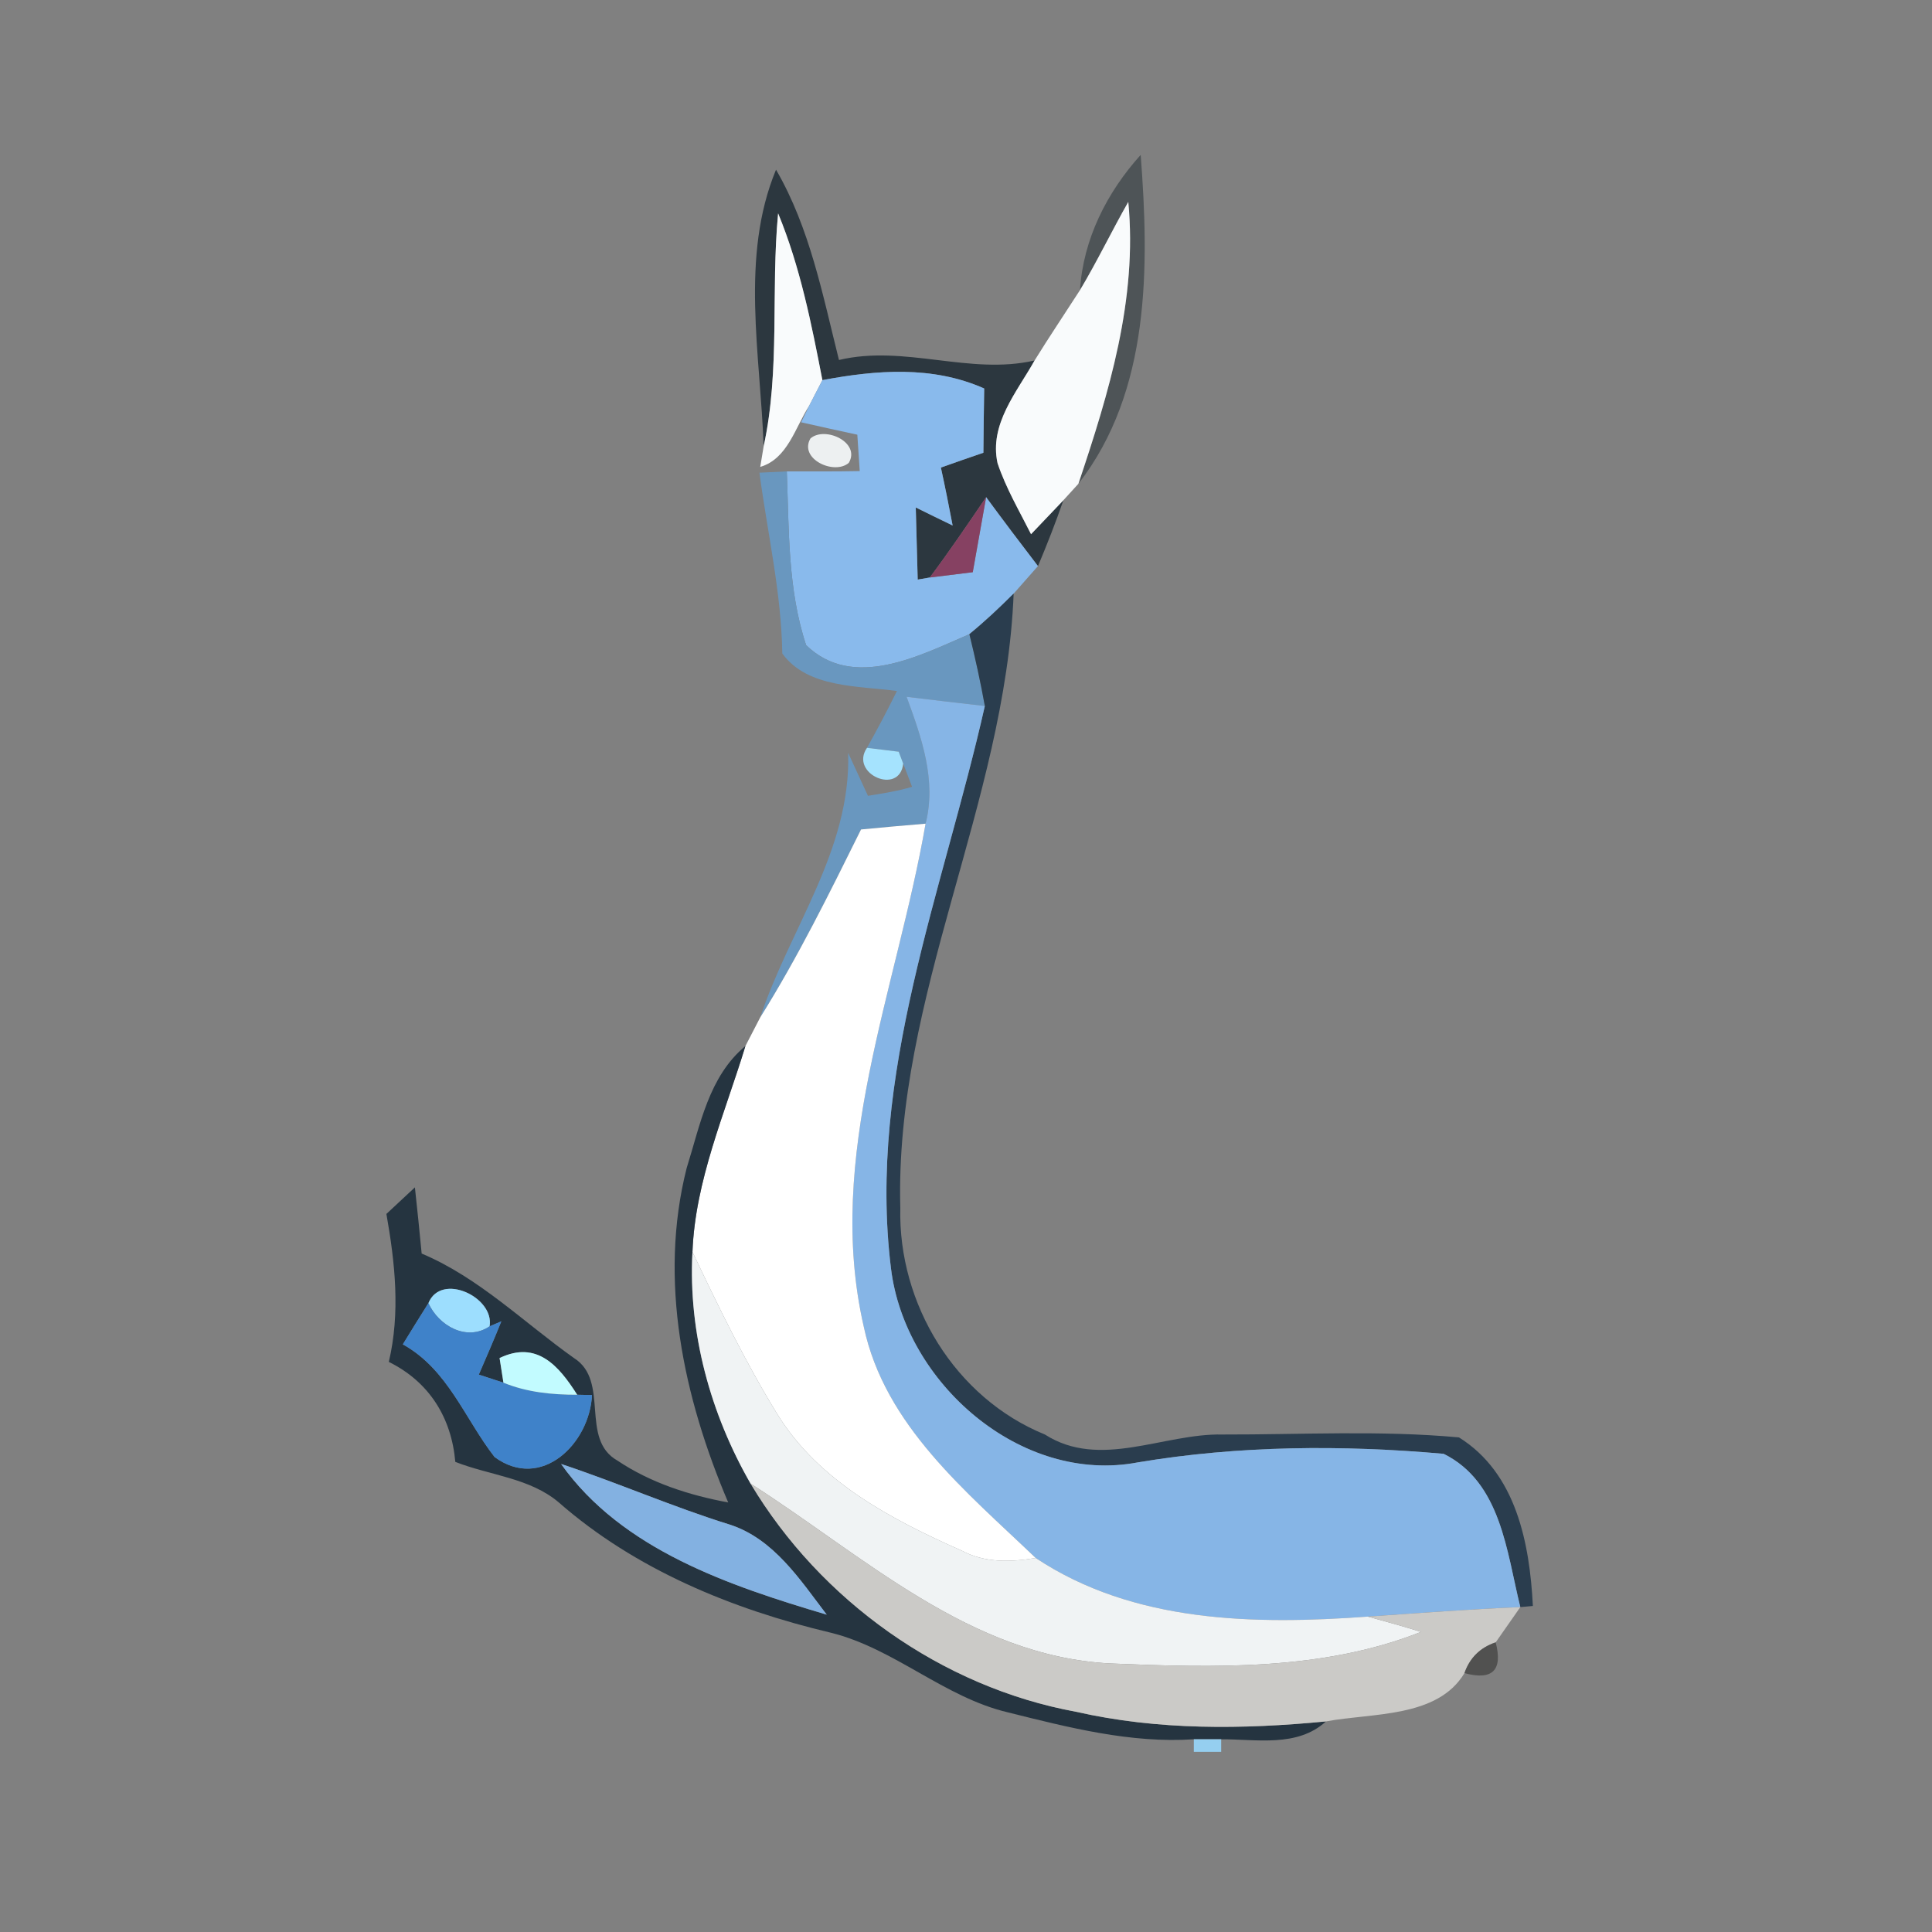 <?xml version="1.0" encoding="UTF-8" ?>
<!DOCTYPE svg PUBLIC "-//W3C//DTD SVG 1.1//EN" "http://www.w3.org/Graphics/SVG/1.1/DTD/svg11.dtd">
<svg width="120pt" height="120pt" viewBox="0 0 120 120" version="1.1" xmlns="http://www.w3.org/2000/svg">
<rect x="0" y="0" width="120" height="120" fill="#808080" stroke="none"/>
<g id="#4b5154ef">
<path fill="#4b5154" opacity="0.94" d=" M 67.08 18.02 C 67.28 14.85 68.75 11.95 70.85 9.62 C 71.38 16.56 71.46 24.29 66.98 30.05 C 68.88 24.39 70.66 18.59 70.08 12.54 C 69.05 14.35 68.15 16.23 67.08 18.02 Z" />
</g>
<g id="#2a353ef9">
<path fill="#2a353e" opacity="0.98" d=" M 48.20 10.54 C 50.31 14.17 51.10 18.34 52.11 22.36 C 56.18 21.39 60.23 23.32 64.26 22.39 C 63.16 24.36 61.43 26.34 61.96 28.77 C 62.48 30.32 63.31 31.73 64.04 33.18 C 64.54 32.65 65.55 31.60 66.05 31.07 C 65.57 32.45 65.04 33.81 64.47 35.16 C 63.38 33.74 62.31 32.32 61.25 30.88 C 60.11 32.56 58.97 34.24 57.75 35.87 L 57.00 36.00 C 56.96 34.51 56.92 33.01 56.88 31.52 C 57.64 31.90 58.41 32.27 59.17 32.64 C 58.94 31.43 58.70 30.23 58.44 29.04 C 59.32 28.73 60.20 28.42 61.08 28.12 C 61.09 26.79 61.11 25.46 61.13 24.13 C 57.92 22.70 54.43 22.98 51.08 23.61 C 50.40 20.10 49.70 16.57 48.33 13.25 C 47.87 18.07 48.47 22.97 47.43 27.73 C 47.24 22.05 45.96 15.95 48.20 10.54 Z" />
</g>
<g id="#f9fbfcff">
<path fill="#f9fbfc" opacity="1.00" d=" M 67.08 18.02 C 68.15 16.23 69.05 14.35 70.08 12.54 C 70.66 18.59 68.88 24.39 66.98 30.05 C 66.75 30.30 66.28 30.82 66.05 31.07 C 65.55 31.60 64.54 32.65 64.04 33.18 C 63.31 31.73 62.48 30.32 61.96 28.77 C 61.43 26.34 63.16 24.36 64.26 22.39 C 65.17 20.92 66.14 19.48 67.08 18.02 Z" />
<path fill="#f9fbfc" opacity="1.00" d=" M 48.33 13.25 C 49.70 16.57 50.40 20.10 51.08 23.61 C 50.87 24.01 50.46 24.82 50.25 25.22 C 49.39 26.55 48.92 28.50 47.22 29.00 L 47.43 27.73 C 48.47 22.97 47.87 18.07 48.33 13.25 Z" />
</g>
<g id="#89baecff">
<path fill="#89baec" opacity="1.00" d=" M 51.08 23.61 C 54.43 22.98 57.92 22.70 61.13 24.13 C 61.11 25.46 61.09 26.79 61.08 28.12 C 60.20 28.42 59.32 28.73 58.44 29.04 C 58.70 30.23 58.94 31.43 59.17 32.64 C 58.41 32.27 57.64 31.90 56.88 31.52 C 56.92 33.01 56.96 34.51 57.00 36.00 L 57.75 35.87 C 58.42 35.79 59.75 35.62 60.42 35.54 C 60.70 33.99 60.97 32.43 61.25 30.88 C 62.31 32.32 63.38 33.74 64.47 35.16 C 64.09 35.59 63.34 36.44 62.96 36.87 C 62.08 37.75 61.18 38.60 60.21 39.39 C 57.13 40.71 53.00 42.91 50.07 40.07 C 48.92 36.60 49.01 32.89 48.87 29.28 C 50.38 29.28 51.89 29.29 53.40 29.26 C 53.35 28.51 53.30 27.75 53.25 27.00 C 52.08 26.75 50.92 26.49 49.76 26.23 L 50.25 25.22 C 50.46 24.82 50.87 24.01 51.08 23.61 Z" />
</g>
<g id="#edf0f1ff">
<path fill="#edf0f1" opacity="1.00" d=" M 50.34 27.23 C 51.25 26.45 53.47 27.48 52.72 28.75 C 51.81 29.53 49.60 28.50 50.34 27.23 Z" />
</g>
<g id="#6997bfff">
<path fill="#6997bf" opacity="1.00" d=" M 47.17 29.36 C 47.60 29.34 48.45 29.30 48.87 29.28 C 49.01 32.89 48.92 36.60 50.07 40.07 C 53.00 42.91 57.13 40.71 60.21 39.39 C 60.57 40.86 60.90 42.35 61.17 43.85 C 59.54 43.66 57.92 43.48 56.31 43.28 C 57.23 45.79 58.18 48.45 57.49 51.16 C 56.15 51.27 54.82 51.39 53.48 51.52 C 51.52 55.47 49.57 59.44 47.22 63.19 C 49.04 57.70 52.87 52.79 52.68 46.76 C 53.09 47.65 53.50 48.54 53.91 49.43 C 54.83 49.28 55.76 49.14 56.65 48.87 C 56.51 48.51 56.24 47.79 56.10 47.43 L 55.82 46.69 C 55.33 46.63 54.34 46.51 53.85 46.45 C 54.50 45.29 55.12 44.11 55.71 42.92 C 53.31 42.59 50.16 42.75 48.59 40.59 C 48.53 36.80 47.67 33.11 47.17 29.36 Z" />
</g>
<g id="#864162ff">
<path fill="#864162" opacity="1.00" d=" M 57.75 35.87 C 58.97 34.24 60.11 32.56 61.25 30.88 C 60.97 32.43 60.70 33.99 60.42 35.54 C 59.75 35.62 58.42 35.79 57.75 35.87 Z" />
</g>
<g id="#2a3d4efd">
<path fill="#2a3d4e" opacity="1.00" d=" M 60.21 39.39 C 61.18 38.60 62.08 37.75 62.96 36.87 C 62.44 49.88 55.56 61.87 55.92 75.03 C 55.78 80.98 59.32 86.83 64.90 89.10 C 68.33 91.29 72.26 89.02 75.94 89.10 C 80.83 89.11 85.74 88.83 90.62 89.28 C 94.18 91.50 95.01 95.86 95.21 99.75 L 94.43 99.82 C 93.58 96.40 93.24 92.07 89.67 90.30 C 83.37 89.74 76.94 89.78 70.68 90.83 C 63.41 92.22 56.20 85.89 55.34 78.78 C 53.86 66.78 58.58 55.34 61.17 43.85 C 60.90 42.35 60.57 40.86 60.21 39.39 Z" />
</g>
<g id="#86b5e6ff">
<path fill="#86b5e6" opacity="1.00" d=" M 56.31 43.28 C 57.92 43.48 59.54 43.66 61.17 43.85 C 58.58 55.34 53.86 66.78 55.34 78.78 C 56.20 85.89 63.41 92.22 70.68 90.83 C 76.94 89.78 83.37 89.74 89.67 90.30 C 93.24 92.07 93.58 96.40 94.43 99.82 C 91.27 99.95 88.12 100.19 84.96 100.41 C 77.94 100.92 70.41 100.81 64.33 96.77 C 60.03 92.65 54.95 88.54 53.65 82.40 C 51.22 71.83 55.70 61.46 57.49 51.16 C 58.18 48.45 57.23 45.79 56.31 43.28 Z" />
</g>
<g id="#a5e3feff">
<path fill="#a5e3fe" opacity="1.00" d=" M 53.85 46.45 C 54.34 46.51 55.33 46.63 55.82 46.69 L 56.10 47.43 C 55.88 49.44 52.74 48.06 53.85 46.45 Z" />
</g>
<g id="#ffffffff">
<path fill="#ffffff" opacity="1.00" d=" M 53.48 51.52 C 54.82 51.39 56.15 51.27 57.49 51.16 C 55.70 61.46 51.22 71.83 53.65 82.40 C 54.95 88.54 60.03 92.65 64.33 96.77 C 62.79 97.03 61.17 97.08 59.75 96.32 C 55.39 94.39 50.83 92.01 48.26 87.80 C 46.28 84.58 44.63 81.17 43.01 77.76 C 43.18 73.32 45.02 69.17 46.30 64.97 C 46.53 64.53 46.99 63.63 47.22 63.19 C 49.57 59.44 51.52 55.47 53.48 51.52 Z" />
</g>
<g id="#253440fc">
<path fill="#253440" opacity="1.00" d=" M 42.65 72.55 C 43.49 69.88 44.02 66.86 46.30 64.97 C 45.02 69.17 43.18 73.32 43.01 77.76 C 42.74 82.78 44.13 87.82 46.62 92.15 C 50.96 99.41 58.49 104.79 66.83 106.32 C 71.92 107.48 77.19 107.42 82.36 106.92 C 80.57 108.55 78.04 108.02 75.85 108.03 C 75.42 108.03 74.58 108.03 74.15 108.03 C 70.23 108.29 66.38 107.30 62.61 106.36 C 58.63 105.42 55.56 102.39 51.60 101.41 C 45.49 99.96 39.47 97.49 34.71 93.32 C 32.91 91.79 30.41 91.64 28.28 90.80 C 28.04 88.05 26.66 85.83 24.15 84.59 C 24.87 81.54 24.54 78.45 24.00 75.40 C 24.44 74.99 25.33 74.16 25.77 73.75 C 25.92 75.12 26.06 76.49 26.19 77.86 C 29.77 79.37 32.53 82.14 35.65 84.35 C 37.91 85.78 35.98 89.38 38.35 90.72 C 40.41 92.10 42.80 92.87 45.23 93.32 C 42.46 86.81 40.88 79.54 42.65 72.55 M 26.61 80.94 C 26.08 81.79 25.54 82.64 25.02 83.50 C 27.83 85.06 28.87 88.13 30.72 90.50 C 33.63 92.63 36.63 89.65 36.77 86.65 L 35.85 86.63 C 34.71 84.83 33.34 83.24 31.03 84.35 L 31.27 85.88 C 30.89 85.76 30.13 85.51 29.74 85.38 C 30.22 84.28 30.69 83.18 31.14 82.07 L 30.41 82.38 C 30.72 80.56 27.39 79.01 26.61 80.94 M 34.85 90.93 C 38.64 96.27 45.33 98.50 51.35 100.29 C 49.70 98.13 48.07 95.59 45.34 94.70 C 41.79 93.60 38.38 92.10 34.85 90.93 Z" />
</g>
<g id="#f0f3f4ff">
<path fill="#f0f3f4" opacity="1.00" d=" M 43.01 77.76 C 44.63 81.17 46.28 84.58 48.26 87.80 C 50.83 92.01 55.39 94.39 59.75 96.32 C 61.17 97.08 62.79 97.03 64.33 96.77 C 70.41 100.81 77.94 100.92 84.96 100.41 C 86.07 100.71 87.17 101.02 88.26 101.36 C 82.15 103.78 75.41 103.59 68.96 103.32 C 60.23 102.87 53.62 96.61 46.62 92.15 C 44.13 87.82 42.74 82.78 43.01 77.76 Z" />
</g>
<g id="#9ddefeff">
<path fill="#9ddefe" opacity="1.00" d=" M 26.61 80.94 C 27.39 79.01 30.72 80.56 30.41 82.38 C 28.99 83.34 27.25 82.35 26.61 80.94 Z" />
</g>
<g id="#3f82c9ff">
<path fill="#3f82c9" opacity="1.00" d=" M 25.02 83.50 C 25.54 82.64 26.08 81.79 26.61 80.94 C 27.25 82.35 28.99 83.34 30.41 82.38 L 31.14 82.07 C 30.69 83.18 30.22 84.28 29.74 85.38 C 30.13 85.51 30.89 85.76 31.27 85.88 C 32.73 86.48 34.29 86.63 35.85 86.63 L 36.77 86.65 C 36.63 89.65 33.63 92.63 30.72 90.50 C 28.87 88.13 27.83 85.06 25.02 83.50 Z" />
</g>
<g id="#c2fbffff">
<path fill="#c2fbff" opacity="1.00" d=" M 31.03 84.35 C 33.34 83.24 34.71 84.83 35.85 86.63 C 34.29 86.63 32.73 86.48 31.27 85.88 L 31.03 84.35 Z" />
</g>
<g id="#83b1e1ff">
<path fill="#83b1e1" opacity="1.00" d=" M 34.85 90.93 C 38.38 92.10 41.79 93.60 45.34 94.70 C 48.07 95.59 49.70 98.13 51.35 100.29 C 45.33 98.50 38.64 96.27 34.85 90.93 Z" />
</g>
<g id="#cbcac7ff">
<path fill="#cbcac7" opacity="1.00" d=" M 46.62 92.15 C 53.62 96.61 60.23 102.87 68.96 103.32 C 75.41 103.59 82.15 103.78 88.26 101.36 C 87.17 101.02 86.07 100.71 84.96 100.41 C 88.12 100.19 91.27 99.95 94.43 99.82 C 94.05 100.37 93.28 101.46 92.90 102.01 C 91.94 102.33 91.29 102.97 90.96 103.92 C 89.28 106.72 85.23 106.38 82.36 106.92 C 77.19 107.42 71.92 107.48 66.83 106.32 C 58.49 104.79 50.96 99.41 46.62 92.15 Z" />
</g>
<g id="#515150ff">
<path fill="#515150" opacity="1.00" d=" M 90.96 103.92 C 91.29 102.97 91.94 102.33 92.90 102.01 C 93.35 103.75 92.70 104.39 90.96 103.92 Z" />
</g>
<g id="#95cff0ff">
<path fill="#95cff0" opacity="1.00" d=" M 74.15 108.03 C 74.58 108.03 75.42 108.03 75.85 108.03 L 75.85 108.81 C 75.42 108.81 74.57 108.81 74.15 108.81 L 74.15 108.03 Z" />
</g>
</svg>
